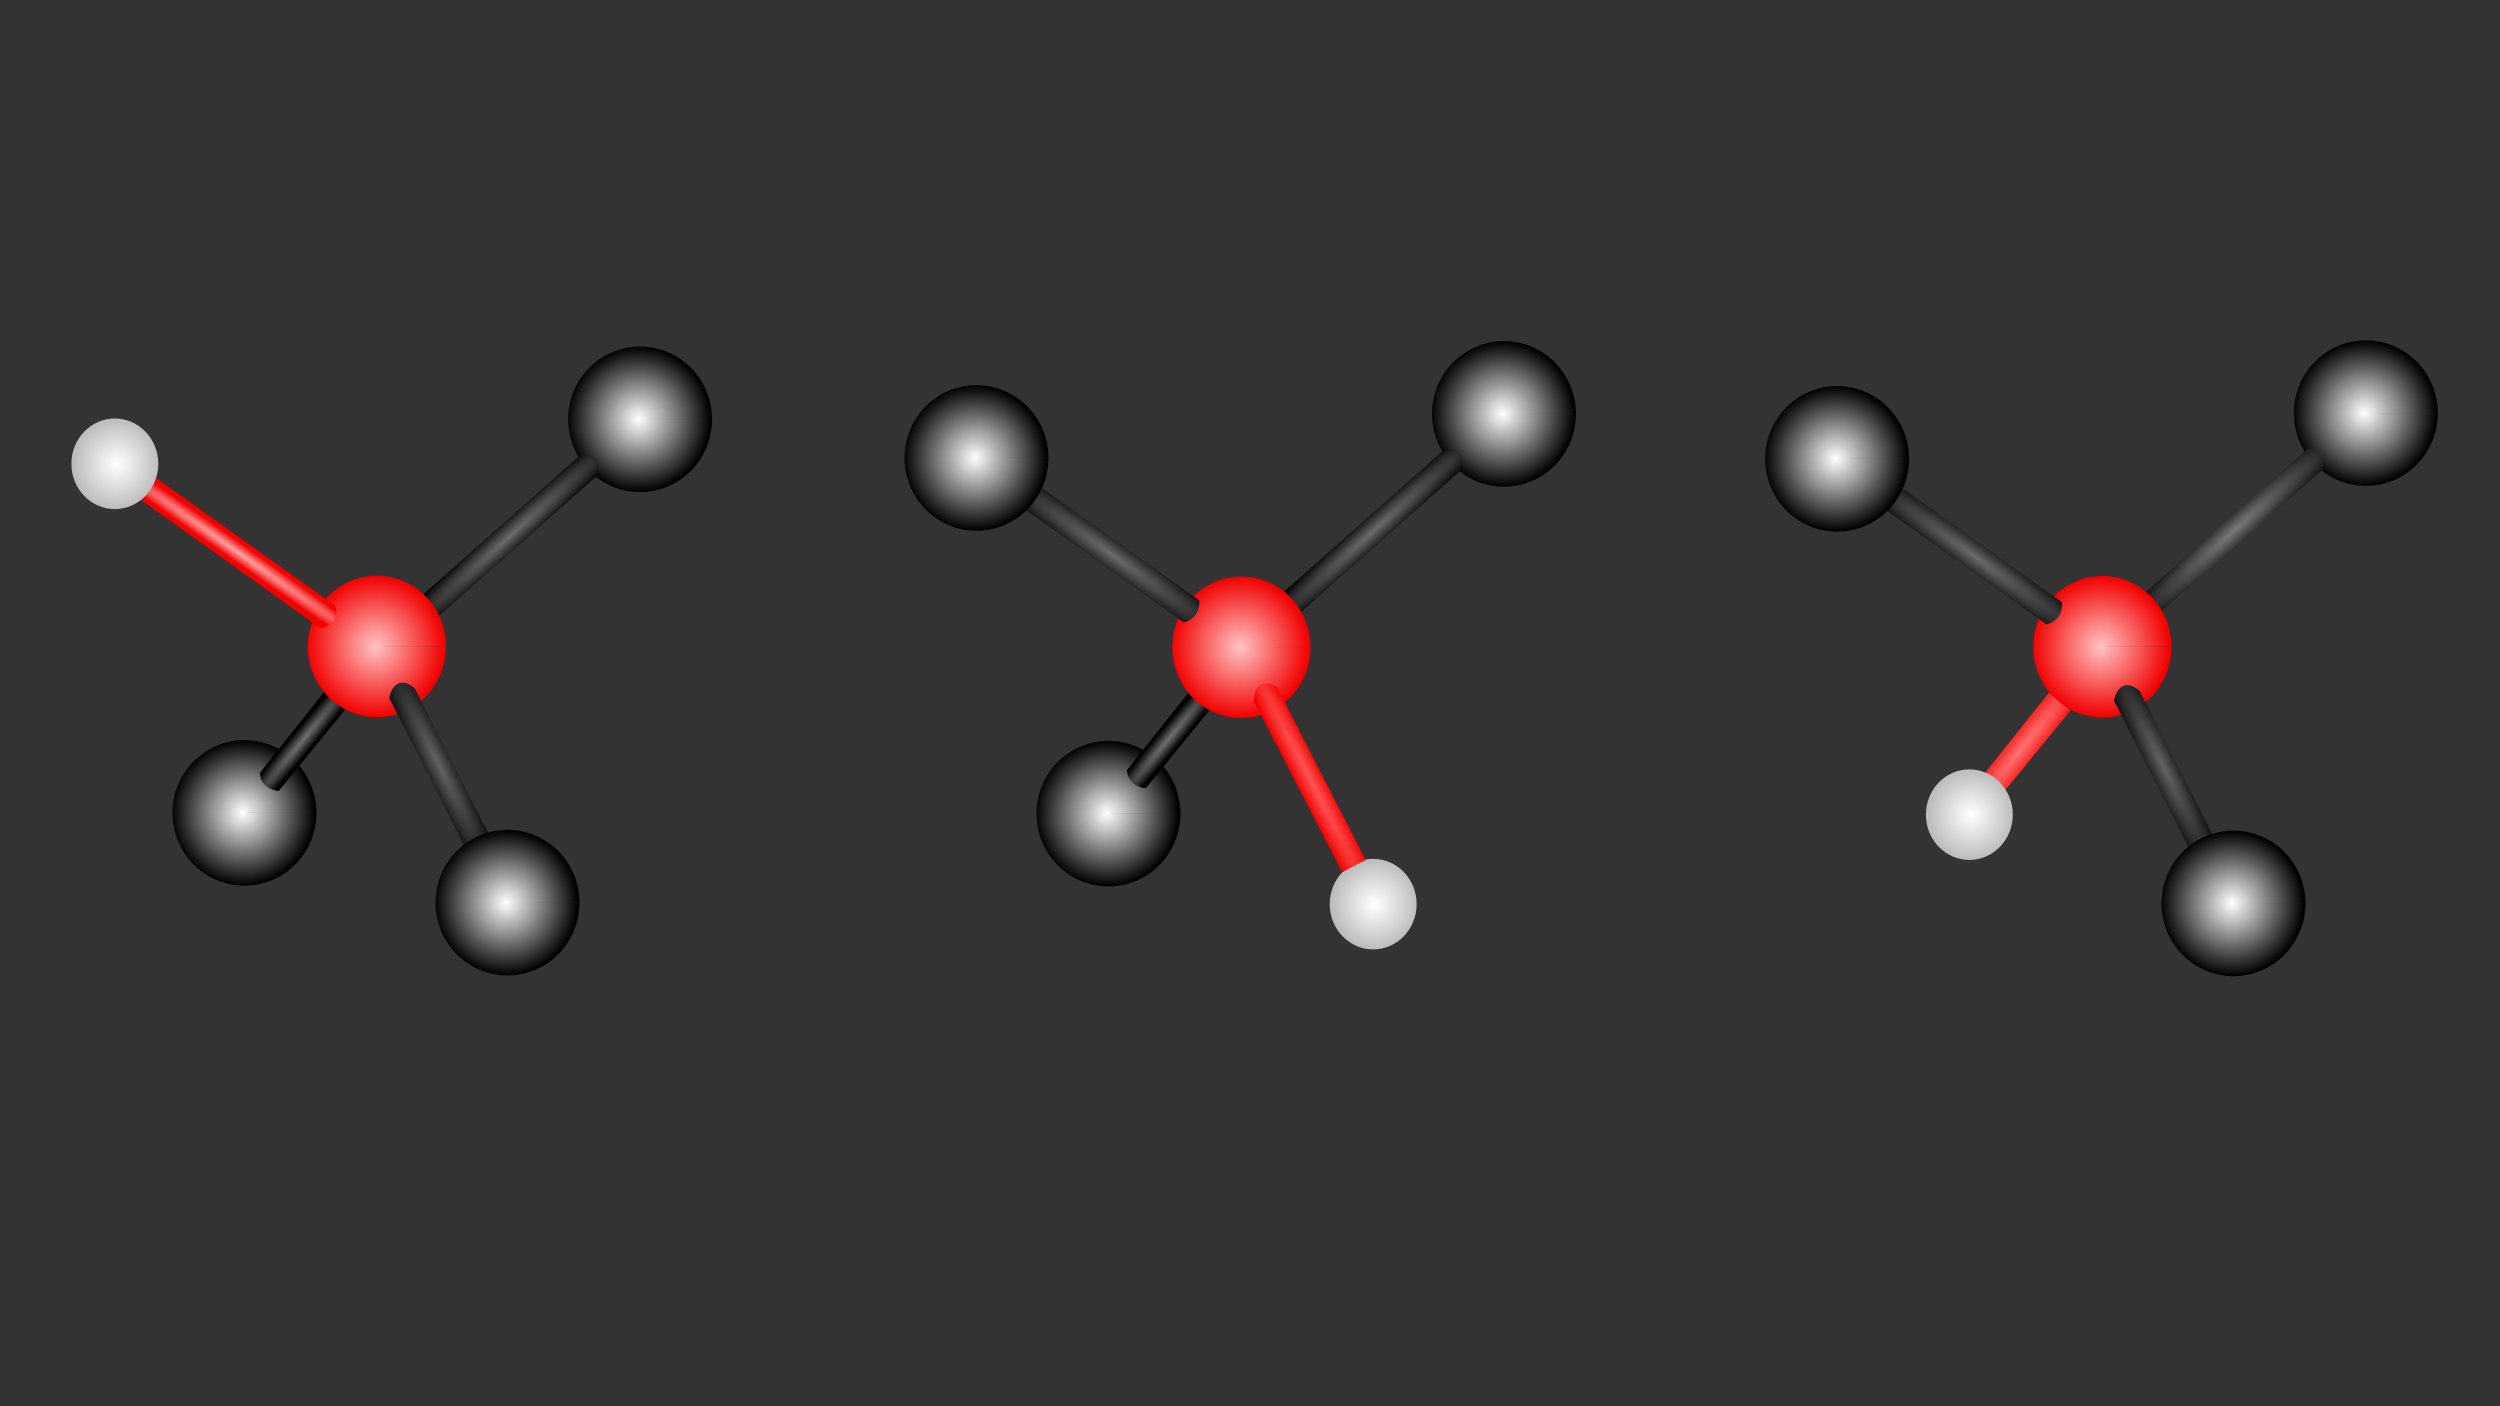 <?xml version="1.0" encoding="UTF-8" standalone="no"?>
<!-- Created with Inkscape (http://www.inkscape.org/) -->

<svg
   width="1280"
   height="720"
   viewBox="0 0 338.667 190.5"
   version="1.1"
   id="svg98213"
   inkscape:version="1.2.1 (9c6d41e410, 2022-07-14, custom)"
   sodipodi:docname="orientation.svg"
   xmlns:inkscape="http://www.inkscape.org/namespaces/inkscape"
   xmlns:sodipodi="http://sodipodi.sourceforge.net/DTD/sodipodi-0.dtd"
   xmlns:xlink="http://www.w3.org/1999/xlink"
   xmlns="http://www.w3.org/2000/svg"
   xmlns:svg="http://www.w3.org/2000/svg">
  <rect x="0" y="0" width="338.667" height="190.5" fill="#333333" stroke="none"/>
  <sodipodi:namedview
     id="namedview98215"
     pagecolor="#ffffff"
     bordercolor="#000000"
     borderopacity="0.25"
     inkscape:showpageshadow="2"
     inkscape:pageopacity="0.0"
     inkscape:pagecheckerboard="0"
     inkscape:deskcolor="#d1d1d1"
     inkscape:document-units="mm"
     showgrid="false"
     inkscape:zoom="1.0964299"
     inkscape:cx="637.97968"
     inkscape:cy="323.77811"
     inkscape:window-width="1904"
     inkscape:window-height="1016"
     inkscape:window-x="5"
     inkscape:window-y="53"
     inkscape:window-maximized="1"
     inkscape:current-layer="layer1" />
  <defs
     id="defs98210">
    <linearGradient
       inkscape:collect="always"
       id="linearGradient1776">
      <stop
         style="stop-color:#ffa7a7;stop-opacity:1;"
         offset="0"
         id="stop1772" />
      <stop
         style="stop-color:#f10000;stop-opacity:1;"
         offset="1"
         id="stop1774" />
    </linearGradient>
    <clipPath
       id="clipPath1180">
      <path
         clip-rule="nonzero"
         d="M 1,1 H 5 V 18.973 H 1 Z m 0,0"
         id="path8270" />
    </clipPath>
    <clipPath
       id="clipPath5922">
      <path
         clip-rule="nonzero"
         d="M 31,1 H 41 V 18.973 H 31 Z m 0,0"
         id="path3931" />
    </clipPath>
    <clipPath
       id="clipPath229">
      <path
         clip-rule="nonzero"
         d="M 1,0 H 11 V 17.188 H 1 Z m 0,0"
         id="path1130" />
    </clipPath>
    <clipPath
       id="clipPath1176">
      <path
         clip-rule="nonzero"
         d="M 31,0 H 41 V 17.188 H 31 Z m 0,0"
         id="path5713" />
    </clipPath>
    <clipPath
       id="clipPath4249">
      <path
         clip-rule="nonzero"
         d="M 1,1 H 11 V 18.973 H 1 Z m 0,0"
         id="path7398" />
    </clipPath>
    <clipPath
       id="clipPath2310">
      <path
         clip-rule="nonzero"
         d="M 31,1 H 41 V 18.973 H 31 Z m 0,0"
         id="path8539" />
    </clipPath>
    <clipPath
       id="clipPath9227">
      <path
         clip-rule="nonzero"
         d="M 1,1 H 5 V 18.973 H 1 Z m 0,0"
         id="path5240" />
    </clipPath>
    <clipPath
       id="clipPath8847">
      <path
         clip-rule="nonzero"
         d="M 31,1 H 41 V 18.973 H 31 Z m 0,0"
         id="path2598" />
    </clipPath>
    <radialGradient
       inkscape:collect="always"
       xlink:href="#linearGradient75510"
       id="radialGradient75512-9-9-6-66"
       cx="468.11"
       cy="43.287"
       fx="468.11"
       fy="43.287"
       r="0.991"
       gradientTransform="matrix(9.836,0,0,9.946,-4284.005,-374.58)"
       gradientUnits="userSpaceOnUse" />
    <linearGradient
       inkscape:collect="always"
       id="linearGradient75510">
      <stop
         style="stop-color:#ffffff;stop-opacity:1;"
         offset="0"
         id="stop75506" />
      <stop
         style="stop-color:#000000;stop-opacity:1;"
         offset="1"
         id="stop75508" />
    </linearGradient>
    <radialGradient
       inkscape:collect="always"
       xlink:href="#linearGradient72208"
       id="radialGradient72210"
       cx="65.611"
       cy="143.127"
       fx="65.611"
       fy="143.127"
       r="0.333"
       gradientTransform="matrix(6.582,5.175,-45.735,57.695,6387.886,-8495.771)"
       gradientUnits="userSpaceOnUse" />
    <linearGradient
       inkscape:collect="always"
       id="linearGradient72208">
      <stop
         style="stop-color:#ff7373;stop-opacity:1;"
         offset="0"
         id="stop72204" />
      <stop
         style="stop-color:#f50000;stop-opacity:1;"
         offset="1"
         id="stop72206" />
    </linearGradient>
    <radialGradient
       inkscape:collect="always"
       xlink:href="#linearGradient72216"
       id="radialGradient72218"
       cx="67.056"
       cy="141.636"
       fx="67.056"
       fy="141.636"
       r="0.605"
       gradientTransform="matrix(3.497,3.826,-30.45,27.604,4381.051,-4094.475)"
       gradientUnits="userSpaceOnUse" />
    <linearGradient
       inkscape:collect="always"
       id="linearGradient72216">
      <stop
         style="stop-color:#7a7a7a;stop-opacity:1;"
         offset="0"
         id="stop72212" />
      <stop
         style="stop-color:#000000;stop-opacity:1;"
         offset="1"
         id="stop72214" />
    </linearGradient>
    <radialGradient
       inkscape:collect="always"
       xlink:href="#linearGradient75510"
       id="radialGradient75512-53"
       cx="468.11"
       cy="43.287"
       fx="468.11"
       fy="43.287"
       r="0.991"
       gradientTransform="matrix(9.836,0,0,9.946,-4571.381,-320.423)"
       gradientUnits="userSpaceOnUse" />
    <radialGradient
       inkscape:collect="always"
       xlink:href="#linearGradient75510"
       id="radialGradient75512-53-1"
       cx="468.11"
       cy="43.287"
       fx="468.11"
       fy="43.287"
       r="0.991"
       gradientTransform="matrix(9.836,0,0,9.946,-4454.338,-320.324)"
       gradientUnits="userSpaceOnUse" />
    <radialGradient
       inkscape:collect="always"
       xlink:href="#linearGradient75916"
       id="radialGradient75918-0"
       cx="463.457"
       cy="47.701"
       fx="463.457"
       fy="47.701"
       r="0.593"
       gradientTransform="matrix(1.947,1.662,-20.391,24.671,111.294,-1846.746)"
       gradientUnits="userSpaceOnUse" />
    <linearGradient
       inkscape:collect="always"
       id="linearGradient75916">
      <stop
         style="stop-color:#717171;stop-opacity:1;"
         offset="0"
         id="stop75912" />
      <stop
         style="stop-color:#000000;stop-opacity:1;"
         offset="1"
         id="stop75914" />
    </linearGradient>
    <radialGradient
       inkscape:collect="always"
       xlink:href="#linearGradient75916"
       id="radialGradient75918-0-3"
       cx="463.457"
       cy="47.701"
       fx="463.457"
       fy="47.701"
       r="0.593"
       gradientTransform="matrix(1.947,1.662,-20.391,24.671,228.755,-1847.121)"
       gradientUnits="userSpaceOnUse" />
    <radialGradient
       inkscape:collect="always"
       xlink:href="#linearGradient75430"
       id="radialGradient75432-6"
       cx="464.478"
       cy="46.423"
       fx="464.478"
       fy="46.423"
       r="0.951"
       gradientTransform="matrix(9.836,0,0,10.069,-4517.709,-379.876)"
       gradientUnits="userSpaceOnUse" />
    <linearGradient
       inkscape:collect="always"
       id="linearGradient75430">
      <stop
         style="stop-color:#ffc4c4;stop-opacity:1;"
         offset="0"
         id="stop75426" />
      <stop
         style="stop-color:#f20000;stop-opacity:1;"
         offset="1"
         id="stop75428" />
    </linearGradient>
    <radialGradient
       inkscape:collect="always"
       xlink:href="#linearGradient75430"
       id="radialGradient75432-6-1"
       cx="464.478"
       cy="46.423"
       fx="464.478"
       fy="46.423"
       r="0.951"
       gradientTransform="matrix(9.836,0,0,10.069,-4283.97,-379.841)"
       gradientUnits="userSpaceOnUse" />
    <linearGradient
       inkscape:collect="always"
       id="linearGradient73912">
      <stop
         style="stop-color:#ffffff;stop-opacity:1;"
         offset="0"
         id="stop73908" />
      <stop
         style="stop-color:#bcbcbc;stop-opacity:1;"
         offset="1"
         id="stop73910" />
    </linearGradient>
    <radialGradient
       inkscape:collect="always"
       xlink:href="#linearGradient71485"
       id="radialGradient71487"
       cx="54.892"
       cy="143.229"
       fx="54.892"
       fy="143.229"
       r="0.336"
       gradientTransform="matrix(7.828,-3.809,28.491,58.072,-4451.033,-8005.03)"
       gradientUnits="userSpaceOnUse" />
    <linearGradient
       inkscape:collect="always"
       id="linearGradient71485">
      <stop
         style="stop-color:#646464;stop-opacity:1;"
         offset="0"
         id="stop71481" />
      <stop
         style="stop-color:#000000;stop-opacity:1;"
         offset="1"
         id="stop71483" />
    </linearGradient>
    <radialGradient
       inkscape:collect="always"
       xlink:href="#linearGradient71485"
       id="radialGradient71487-5"
       cx="54.892"
       cy="143.229"
       fx="54.892"
       fy="143.229"
       r="0.336"
       gradientTransform="matrix(7.828,-3.809,28.491,58.072,-4217.381,-8004.69)"
       gradientUnits="userSpaceOnUse" />
    <linearGradient
       inkscape:collect="always"
       id="linearGradient71246">
      <stop
         style="stop-color:#6b6b6b;stop-opacity:1;"
         offset="0"
         id="stop71242" />
      <stop
         style="stop-color:#000000;stop-opacity:1;"
         offset="1"
         id="stop71244" />
    </linearGradient>
    <radialGradient
       inkscape:collect="always"
       xlink:href="#linearGradient71246"
       id="radialGradient71248-9"
       cx="53.61"
       cy="141.817"
       fx="53.61"
       fy="141.817"
       r="0.594"
       gradientTransform="matrix(36.705,26.527,-2.886,3.961,-1290.904,-1908.412)"
       gradientUnits="userSpaceOnUse" />
    <radialGradient
       inkscape:collect="always"
       xlink:href="#linearGradient73912"
       id="radialGradient73914-8-0"
       cx="460.822"
       cy="43.885"
       fx="460.822"
       fy="43.885"
       r="0.624"
       gradientTransform="matrix(9.431,0,0,9.827,-4159.773,-308.771)"
       gradientUnits="userSpaceOnUse" />
    <radialGradient
       inkscape:collect="always"
       xlink:href="#linearGradient73912"
       id="radialGradient73914-8-1"
       cx="460.822"
       cy="43.885"
       fx="460.822"
       fy="43.885"
       r="0.624"
       gradientTransform="matrix(9.431,0,0,9.827,-4079.01,-320.894)"
       gradientUnits="userSpaceOnUse" />
    <radialGradient
       inkscape:collect="always"
       xlink:href="#linearGradient75510"
       id="radialGradient75512-9-9-6-6"
       cx="468.11"
       cy="43.287"
       fx="468.11"
       fy="43.287"
       r="0.991"
       gradientTransform="matrix(9.836,0,0,9.946,-4400.761,-374.478)"
       gradientUnits="userSpaceOnUse" />
    <radialGradient
       inkscape:collect="always"
       xlink:href="#linearGradient72200"
       id="radialGradient72202"
       cx="61.219"
       cy="141.642"
       fx="61.219"
       fy="141.642"
       r="0.604"
       gradientTransform="matrix(2.712,2.962,-33.668,30.578,4788.824,-4440.523)"
       gradientUnits="userSpaceOnUse" />
    <linearGradient
       inkscape:collect="always"
       id="linearGradient72200">
      <stop
         style="stop-color:#6d6d6d;stop-opacity:1;"
         offset="0"
         id="stop72196" />
      <stop
         style="stop-color:#000000;stop-opacity:1;"
         offset="1"
         id="stop72198" />
    </linearGradient>
    <radialGradient
       inkscape:collect="always"
       xlink:href="#linearGradient75430"
       id="radialGradient75432-6-9"
       cx="464.478"
       cy="46.423"
       fx="464.478"
       fy="46.423"
       r="0.951"
       gradientTransform="matrix(9.836,0,0,10.069,-4400.603,-379.761)"
       gradientUnits="userSpaceOnUse" />
    <radialGradient
       inkscape:collect="always"
       xlink:href="#linearGradient75510"
       id="radialGradient75512-9-9-61"
       cx="468.11"
       cy="43.287"
       fx="468.11"
       fy="43.287"
       r="0.991"
       gradientTransform="matrix(9.836,0,0,9.946,-4355.63,-368.385)"
       gradientUnits="userSpaceOnUse" />
    <radialGradient
       inkscape:collect="always"
       xlink:href="#linearGradient75510"
       id="radialGradient75512-1-2"
       cx="468.11"
       cy="43.287"
       fx="468.11"
       fy="43.287"
       r="0.991"
       gradientTransform="matrix(9.836,0,0,9.946,-4535.75,-308.263)"
       gradientUnits="userSpaceOnUse" />
    <radialGradient
       inkscape:collect="always"
       xlink:href="#linearGradient75510"
       id="radialGradient75512-1-2-7"
       cx="468.11"
       cy="43.287"
       fx="468.11"
       fy="43.287"
       r="0.991"
       gradientTransform="matrix(9.836,0,0,9.946,-4301.937,-308.162)"
       gradientUnits="userSpaceOnUse" />
    <radialGradient
       inkscape:collect="always"
       xlink:href="#linearGradient72192"
       id="radialGradient72194"
       cx="60.79"
       cy="143.324"
       fx="60.79"
       fy="143.324"
       r="0.379"
       gradientTransform="matrix(4.731,-2.408,40.204,78.327,-5872.405,-10974.418)"
       gradientUnits="userSpaceOnUse" />
    <linearGradient
       inkscape:collect="always"
       id="linearGradient72192">
      <stop
         style="stop-color:#ff5555;stop-opacity:1;"
         offset="0"
         id="stop72188" />
      <stop
         style="stop-color:#f00000;stop-opacity:1;"
         offset="1"
         id="stop72190" />
    </linearGradient>
    <radialGradient
       inkscape:collect="always"
       xlink:href="#linearGradient71246"
       id="radialGradient71248-7"
       cx="53.61"
       cy="141.817"
       fx="53.61"
       fy="141.817"
       r="0.594"
       gradientTransform="matrix(36.705,26.527,-2.886,3.961,-1407.781,-1908.668)"
       gradientUnits="userSpaceOnUse" />
    <radialGradient
       inkscape:collect="always"
       xlink:href="#linearGradient75510"
       id="radialGradient75512-9-9-6"
       cx="468.11"
       cy="43.287"
       fx="468.11"
       fy="43.287"
       r="0.991"
       gradientTransform="matrix(9.836,0,0,9.946,-4472.216,-368.508)"
       gradientUnits="userSpaceOnUse" />
    <radialGradient
       inkscape:collect="always"
       xlink:href="#linearGradient75510"
       id="radialGradient75512-9-9-6-6-9"
       cx="468.11"
       cy="43.287"
       fx="468.11"
       fy="43.287"
       r="0.991"
       gradientTransform="matrix(9.836,0,0,9.946,-4517.789,-373.742)"
       gradientUnits="userSpaceOnUse" />
    <radialGradient
       inkscape:collect="always"
       xlink:href="#linearGradient72200"
       id="radialGradient72202-7"
       cx="61.219"
       cy="141.642"
       fx="61.219"
       fy="141.642"
       r="0.604"
       gradientTransform="matrix(2.712,2.962,-33.668,30.578,4671.796,-4439.787)"
       gradientUnits="userSpaceOnUse" />
    <radialGradient
       inkscape:collect="always"
       xlink:href="#linearGradient73912"
       id="radialGradient73914-8-0-2"
       cx="460.822"
       cy="43.885"
       fx="460.822"
       fy="43.885"
       r="0.624"
       gradientTransform="matrix(9.431,0,0,9.827,-4330.236,-368.421)"
       gradientUnits="userSpaceOnUse" />
    <radialGradient
       inkscape:collect="always"
       xlink:href="#linearGradient1776"
       id="radialGradient1778"
       cx="32.138"
       cy="74.769"
       fx="32.138"
       fy="74.769"
       r="13.547"
       gradientTransform="matrix(2.125,1.494,-0.055,0.078,-32.054,20.91)"
       gradientUnits="userSpaceOnUse" />
    <clipPath
       id="clipPath1180-3">
      <path
         clip-rule="nonzero"
         d="M 1,1 H 5 V 18.973 H 1 Z m 0,0"
         id="path8270-6" />
    </clipPath>
    <clipPath
       id="clipPath5922-7">
      <path
         clip-rule="nonzero"
         d="M 31,1 H 41 V 18.973 H 31 Z m 0,0"
         id="path3931-5" />
    </clipPath>
    <clipPath
       id="clipPath229-9">
      <path
         clip-rule="nonzero"
         d="M 1,0 H 11 V 17.188 H 1 Z m 0,0"
         id="path1130-2" />
    </clipPath>
    <clipPath
       id="clipPath1176-0">
      <path
         clip-rule="nonzero"
         d="M 31,0 H 41 V 17.188 H 31 Z m 0,0"
         id="path5713-2" />
    </clipPath>
    <clipPath
       id="clipPath9227-3">
      <path
         clip-rule="nonzero"
         d="M 1,1 H 5 V 18.973 H 1 Z m 0,0"
         id="path5240-7" />
    </clipPath>
    <clipPath
       id="clipPath8847-5">
      <path
         clip-rule="nonzero"
         d="M 31,1 H 41 V 18.973 H 31 Z m 0,0"
         id="path2598-9" />
    </clipPath>
  </defs>
  <g
     inkscape:label="Layer 1"
     inkscape:groupmode="layer"
     id="layer1">
    <path
       style="display:inline;fill:url(#radialGradient75512-9-9-6-66);fill-opacity:1;stroke-width:2.624;stroke-linecap:butt;stroke-linejoin:round"
       id="path75504-8-3-0-5"
       sodipodi:type="arc"
       sodipodi:cx="320.49319"
       sodipodi:cy="55.964352"
       sodipodi:rx="9.7516518"
       sodipodi:ry="9.8606949"
       sodipodi:start="0"
       sodipodi:end="6.2814657"
       sodipodi:arc-type="slice"
       d="m 330.245,55.964 a 9.752,9.861 0 0 1 -9.747,9.861 9.752,9.861 0 0 1 -9.756,-9.852 9.752,9.861 0 0 1 9.739,-9.869 9.752,9.861 0 0 1 9.764,9.844 l -9.752,0.017 z" />
    <path
       style="display:inline;fill:url(#radialGradient72210);fill-opacity:1;stroke-width:5.281;stroke-linecap:butt;stroke-linejoin:round"
       d="m 277.571,93.813 2.933,2.415 -10.187,12.443 c 0,0 1.89,-0.888 -0.08,0.18 -1.966,1.077 -3.06,-1.976 -3.06,-1.976 z"
       id="path72184" />
    <path
       style="display:inline;fill:url(#radialGradient72218);fill-opacity:1;stroke-width:5.281;stroke-linecap:butt;stroke-linejoin:round"
       d="m 290.626,80.25 2.202,2.538 21.889,-19.233 c 0,0 -0.716,3.035 0,0 0.716,-3.035 -2.059,-2.839 -2.059,-2.839 z"
       id="path72186" />
    <path
       style="fill:url(#radialGradient75512-53);fill-opacity:1;stroke-width:2.624;stroke-linecap:butt;stroke-linejoin:round"
       id="path75504-0"
       sodipodi:type="arc"
       sodipodi:cx="33.117508"
       sodipodi:cy="110.12139"
       sodipodi:rx="9.7516518"
       sodipodi:ry="9.8606949"
       sodipodi:start="0"
       sodipodi:end="6.2814657"
       sodipodi:arc-type="slice"
       d="m 42.869,110.121 a 9.752,9.861 0 0 1 -9.747,9.861 9.752,9.861 0 0 1 -9.756,-9.852 9.752,9.861 0 0 1 9.739,-9.869 9.752,9.861 0 0 1 9.764,9.844 l -9.752,0.017 z" />
    <path
       style="fill:url(#radialGradient75512-53-1);fill-opacity:1;stroke-width:2.624;stroke-linecap:butt;stroke-linejoin:round"
       id="path75504-0-7"
       sodipodi:type="arc"
       sodipodi:cx="150.16051"
       sodipodi:cy="110.2201"
       sodipodi:rx="9.7516518"
       sodipodi:ry="9.8606949"
       sodipodi:start="0"
       sodipodi:end="6.2814657"
       sodipodi:arc-type="slice"
       d="m 159.912,110.22 a 9.752,9.861 0 0 1 -9.747,9.861 9.752,9.861 0 0 1 -9.756,-9.852 9.752,9.861 0 0 1 9.739,-9.869 9.752,9.861 0 0 1 9.764,9.844 l -9.752,0.017 z" />
    <path
       style="fill:url(#radialGradient75512-9-9-6-6-9);fill-opacity:1;stroke-width:2.624;stroke-linecap:butt;stroke-linejoin:round"
       id="path75504-8-3-0-2-8"
       sodipodi:type="arc"
       sodipodi:cx="86.710022"
       sodipodi:cy="56.802177"
       sodipodi:rx="9.7516518"
       sodipodi:ry="9.8606949"
       sodipodi:start="0"
       sodipodi:end="6.2814657"
       sodipodi:arc-type="slice"
       d="m 96.462,56.802 a 9.752,9.861 0 0 1 -9.747,9.861 9.752,9.861 0 0 1 -9.756,-9.852 9.752,9.861 0 0 1 9.739,-9.869 9.752,9.861 0 0 1 9.764,9.844 l -9.752,0.017 z" />
    <path
       style="display:inline;fill:url(#radialGradient72202-7);fill-opacity:1;stroke-width:5.281;stroke-linecap:butt;stroke-linejoin:round"
       d="m 56.886,80.914 2.241,2.813 21.905,-19.414 c 0,0 -0.244,2.578 0,0 0.242,-2.578 -2.227,-2.829 -2.227,-2.829 z"
       id="path72182-7" />
    <path
       style="fill:url(#radialGradient75918-0);fill-opacity:1;stroke-width:2.624;stroke-linecap:butt;stroke-linejoin:round"
       d="m 35.196,104.708 c 0.14,2.32 2.572,2.446 2.572,2.446 l 9.089,-11.151 -2.862,-2.376 z"
       id="path75910-5"
       sodipodi:nodetypes="ccccc" />
    <path
       style="fill:url(#radialGradient75918-0-3);fill-opacity:1;stroke-width:2.624;stroke-linecap:butt;stroke-linejoin:round"
       d="m 152.657,104.333 c 0.18,2.32 2.572,2.446 2.572,2.446 l 9.089,-11.151 -2.862,-2.376 z"
       id="path75910-5-0"
       sodipodi:nodetypes="ccccc" />
    <path
       style="fill:url(#radialGradient75432-6);fill-opacity:1;stroke-width:2.624;stroke-linecap:butt;stroke-linejoin:round"
       id="path73968-9"
       sodipodi:type="arc"
       sodipodi:cx="51.059586"
       sodipodi:cy="87.572624"
       sodipodi:rx="9.3572254"
       sodipodi:ry="9.5787935"
       sodipodi:start="0"
       sodipodi:end="6.2814657"
       sodipodi:arc-type="slice"
       d="m 60.417,87.573 a 9.357,9.579 0 0 1 -9.353,9.579 9.357,9.579 0 0 1 -9.361,-9.571 9.357,9.579 0 0 1 9.345,-9.587 9.357,9.579 0 0 1 9.369,9.562 l -9.357,0.016 z" />
    <path
       style="fill:url(#radialGradient75432-6-1);fill-opacity:1;stroke-width:2.624;stroke-linecap:butt;stroke-linejoin:round"
       id="path73968-9-3"
       sodipodi:type="arc"
       sodipodi:cx="284.79886"
       sodipodi:cy="87.60778"
       sodipodi:rx="9.3572254"
       sodipodi:ry="9.5787935"
       sodipodi:start="0"
       sodipodi:end="6.2814657"
       sodipodi:arc-type="slice"
       d="m 294.156,87.608 a 9.357,9.579 0 0 1 -9.353,9.579 9.357,9.579 0 0 1 -9.361,-9.571 9.357,9.579 0 0 1 9.345,-9.587 9.357,9.579 0 0 1 9.369,9.562 l -9.357,0.016 z" />
    <path
       style="fill:url(#radialGradient71487);fill-opacity:1;stroke-width:5.281;stroke-linecap:butt;stroke-linejoin:round"
       d="m 62.906,114.622 3.268,-1.707 -10.001,-19.693 c 0,0 3.321,2.672 0,0 -2.82,-2.268 -3.45,1.331 -3.45,1.331 z"
       id="path71236"
       sodipodi:nodetypes="cccscc" />
    <path
       style="fill:url(#radialGradient71487-5);fill-opacity:1;stroke-width:5.281;stroke-linecap:butt;stroke-linejoin:round"
       d="m 296.558,114.962 3.268,-1.707 -10.001,-19.693 c 0,0 3.321,2.672 0,0 -2.82,-2.268 -3.45,1.33 -3.45,1.33 z"
       id="path71236-4"
       sodipodi:nodetypes="cccscc" />
    <path
       style="fill:url(#radialGradient71248-9);fill-opacity:1;stroke-width:5.281;stroke-linecap:butt;stroke-linejoin:round"
       d="m 255.623,69.176 2.29,-2.898 21.43,15.306 c 0,0 -0.2,-2.778 0,0 0.18,2.564 -2.106,2.998 -2.106,2.998 z"
       id="path71240-4"
       sodipodi:nodetypes="cccscc" />
    <ellipse
       style="fill:url(#radialGradient73914-8-0);fill-opacity:1;stroke-width:2.568;stroke-linecap:butt;stroke-linejoin:round"
       id="path73881-28-7"
       cx="186.02"
       cy="122.48"
       rx="5.888"
       ry="6.135" />
    <ellipse
       style="fill:url(#radialGradient73914-8-1);fill-opacity:1;stroke-width:2.568;stroke-linecap:butt;stroke-linejoin:round"
       id="path73881-28-72"
       cx="266.783"
       cy="110.358"
       rx="5.888"
       ry="6.135" />
    <path
       style="fill:url(#radialGradient75512-9-9-6-6);fill-opacity:1;stroke-width:2.624;stroke-linecap:butt;stroke-linejoin:round"
       id="path75504-8-3-0-2"
       sodipodi:type="arc"
       sodipodi:cx="203.73772"
       sodipodi:cy="56.065792"
       sodipodi:rx="9.7516518"
       sodipodi:ry="9.8606949"
       sodipodi:start="0"
       sodipodi:end="6.2814657"
       sodipodi:arc-type="slice"
       d="m 213.489,56.066 a 9.752,9.861 0 0 1 -9.747,9.861 9.752,9.861 0 0 1 -9.756,-9.852 9.752,9.861 0 0 1 9.739,-9.869 9.752,9.861 0 0 1 9.764,9.844 l -9.752,0.017 z" />
    <path
       style="display:inline;fill:url(#radialGradient72202);fill-opacity:1;stroke-width:5.281;stroke-linecap:butt;stroke-linejoin:round"
       d="m 173.914,80.178 2.241,2.813 21.905,-19.414 c 0,0 -0.244,2.578 0,0 0.242,-2.578 -2.227,-2.829 -2.227,-2.829 z"
       id="path72182" />
    <path
       style="fill:url(#radialGradient75432-6-9);fill-opacity:1;stroke-width:2.624;stroke-linecap:butt;stroke-linejoin:round"
       id="path73968-9-6"
       sodipodi:type="arc"
       sodipodi:cx="168.16576"
       sodipodi:cy="87.687996"
       sodipodi:rx="9.3572254"
       sodipodi:ry="9.5787935"
       sodipodi:start="0"
       sodipodi:end="6.2814657"
       sodipodi:arc-type="slice"
       d="m 177.523,87.688 a 9.357,9.579 0 0 1 -9.353,9.579 9.357,9.579 0 0 1 -9.361,-9.571 9.357,9.579 0 0 1 9.345,-9.587 9.357,9.579 0 0 1 9.369,9.562 l -9.357,0.016 z" />
    <path
       style="fill:url(#radialGradient75512-9-9-61);fill-opacity:1;stroke-width:2.624;stroke-linecap:butt;stroke-linejoin:round"
       id="path75504-8-3-4"
       sodipodi:type="arc"
       sodipodi:cx="248.86864"
       sodipodi:cy="62.158672"
       sodipodi:rx="9.7516518"
       sodipodi:ry="9.8606949"
       sodipodi:start="0"
       sodipodi:end="6.2814657"
       sodipodi:arc-type="slice"
       d="m 258.62,62.159 a 9.752,9.861 0 0 1 -9.747,9.861 9.752,9.861 0 0 1 -9.756,-9.852 9.752,9.861 0 0 1 9.739,-9.869 9.752,9.861 0 0 1 9.764,9.844 l -9.752,0.017 z" />
    <path
       style="fill:url(#radialGradient75512-1-2);fill-opacity:1;stroke-width:2.624;stroke-linecap:butt;stroke-linejoin:round"
       id="path75504-3-2"
       sodipodi:type="arc"
       sodipodi:cx="68.74807"
       sodipodi:cy="122.28217"
       sodipodi:rx="9.7516518"
       sodipodi:ry="9.8606949"
       sodipodi:start="0"
       sodipodi:end="6.2814657"
       sodipodi:arc-type="slice"
       d="m 78.5,122.282 a 9.752,9.861 0 0 1 -9.747,9.861 9.752,9.861 0 0 1 -9.756,-9.852 9.752,9.861 0 0 1 9.739,-9.869 9.752,9.861 0 0 1 9.764,9.844 l -9.752,0.017 z" />
    <path
       style="fill:url(#radialGradient75512-1-2-7);fill-opacity:1;stroke-width:2.624;stroke-linecap:butt;stroke-linejoin:round"
       id="path75504-3-2-3"
       sodipodi:type="arc"
       sodipodi:cx="302.56119"
       sodipodi:cy="122.38349"
       sodipodi:rx="9.7516518"
       sodipodi:ry="9.8606949"
       sodipodi:start="0"
       sodipodi:end="6.2814657"
       sodipodi:arc-type="slice"
       d="m 312.313,122.383 a 9.752,9.861 0 0 1 -9.747,9.861 9.752,9.861 0 0 1 -9.756,-9.852 9.752,9.861 0 0 1 9.739,-9.869 9.752,9.861 0 0 1 9.764,9.844 l -9.752,0.017 z" />
    <path
       style="display:inline;fill:url(#radialGradient72194);fill-opacity:1;stroke-width:5.281;stroke-linecap:butt;stroke-linejoin:round"
       d="m 169.827,94.952 c 0.25,-3.774 3.132,-1.914 3.132,-1.914 l 12.041,23.459 -3.187,1.649 z"
       id="path72180" />
    <path
       style="fill:url(#radialGradient71248-7);fill-opacity:1;stroke-width:5.281;stroke-linecap:butt;stroke-linejoin:round"
       d="m 138.746,68.92 2.29,-2.898 21.429,15.306 c 0,0 -0.2,-2.778 0,0 0.18,2.564 -2.106,2.998 -2.106,2.998 z"
       id="path71240-6"
       sodipodi:nodetypes="cccscc" />
    <path
       style="fill:url(#radialGradient75512-9-9-6);fill-opacity:1;stroke-width:2.624;stroke-linecap:butt;stroke-linejoin:round"
       id="path75504-8-3-0"
       sodipodi:type="arc"
       sodipodi:cx="132.28282"
       sodipodi:cy="62.036282"
       sodipodi:rx="9.7516518"
       sodipodi:ry="9.8606949"
       sodipodi:start="0"
       sodipodi:end="6.2814657"
       sodipodi:arc-type="slice"
       d="m 142.034,62.036 a 9.752,9.861 0 0 1 -9.747,9.861 9.752,9.861 0 0 1 -9.756,-9.852 9.752,9.861 0 0 1 9.739,-9.869 9.752,9.861 0 0 1 9.764,9.844 l -9.752,0.017 z" />
    <path
       style="fill:url(#radialGradient1778);stroke:#0071b8;stroke-width:0.265;stroke-opacity:0;fill-opacity:1"
       d="m 43.407,85.103 c 2.889,-0.614 2.024,-3.032 2.024,-3.032 L 20.766,64.481 18.771,67.491 Z"
       id="path1674"
       sodipodi:nodetypes="ccccc" />
    <ellipse
       style="fill:url(#radialGradient73914-8-0-2);fill-opacity:1;stroke-width:2.568;stroke-linecap:butt;stroke-linejoin:round"
       id="path73881-28-7-5"
       cx="15.557"
       cy="62.83"
       rx="5.888"
       ry="6.135" />
  </g>
</svg>
